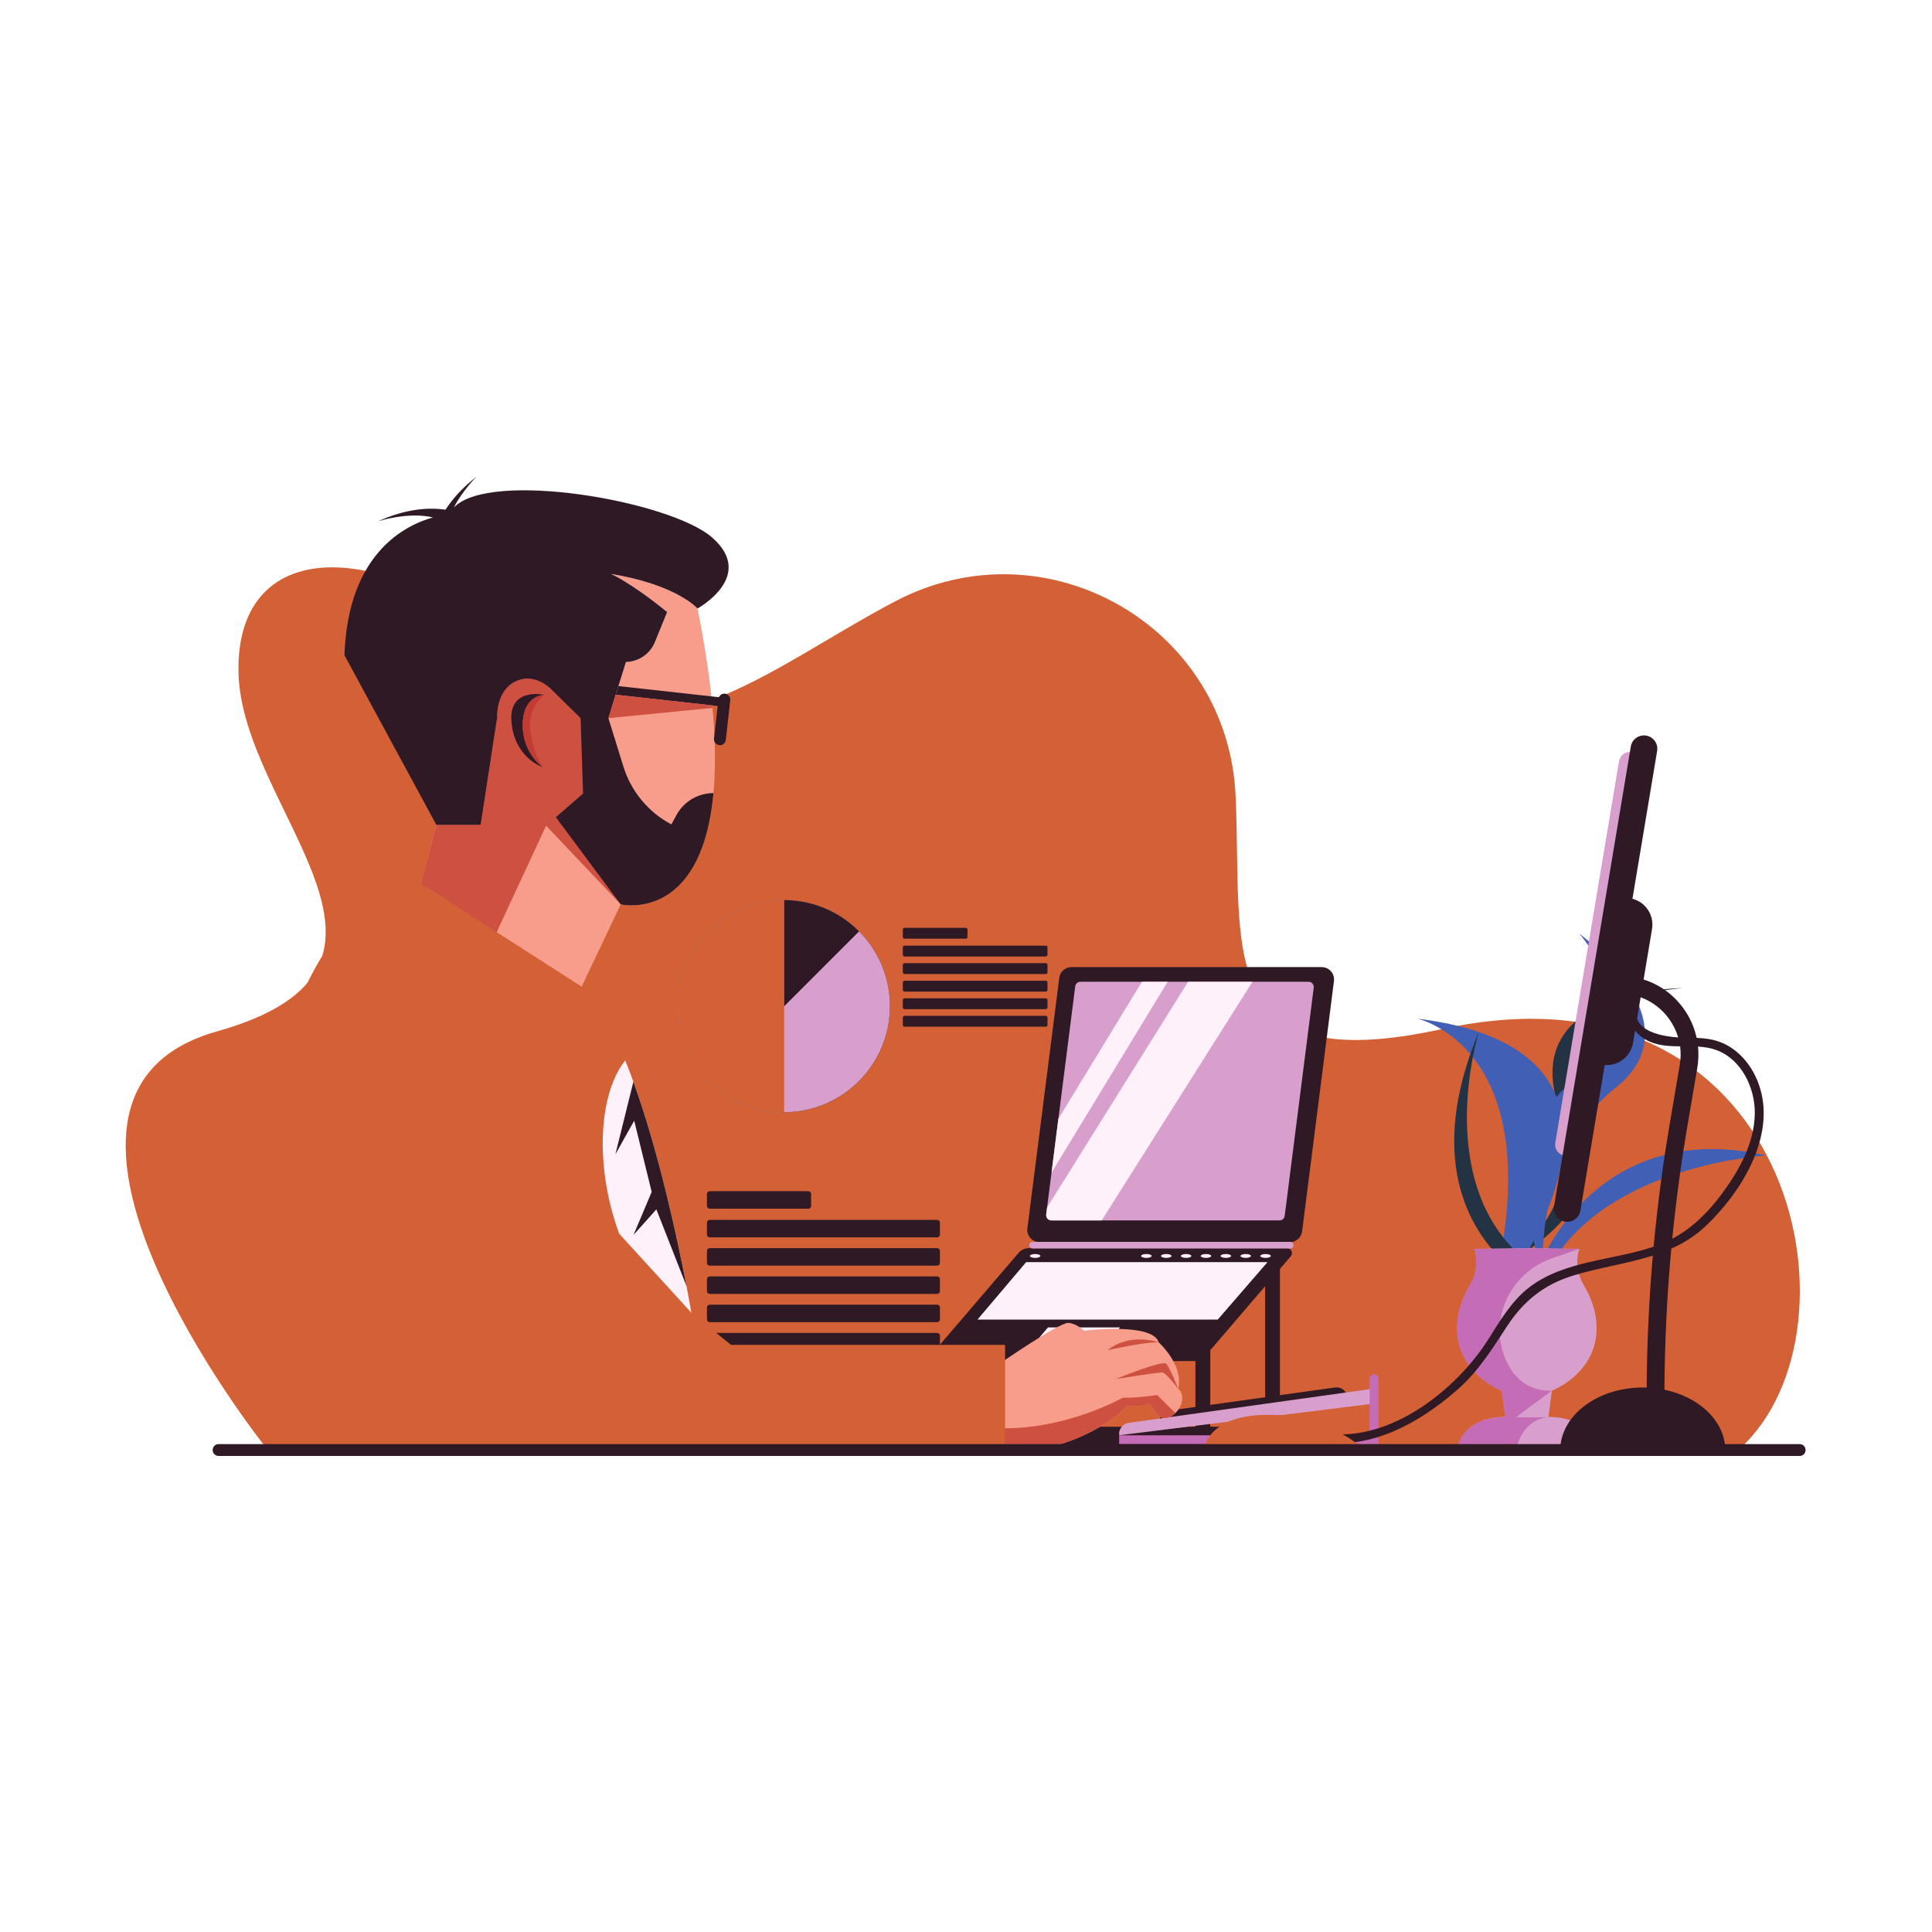 <?xml version="1.0" encoding="UTF-8" standalone="no"?>
<svg
   xmlns:dc="http://purl.org/dc/elements/1.1/"
   xmlns:cc="http://creativecommons.org/ns#"
   xmlns:rdf="http://www.w3.org/1999/02/22-rdf-syntax-ns#"
   xmlns:svg="http://www.w3.org/2000/svg"
   xmlns="http://www.w3.org/2000/svg"
   viewBox="0 0 2666.667 2666.667"
   height="2666.667"
   width="2666.667"
   xml:space="preserve"
   id="svg2"
   version="1.1"><defs
     id="defs6" /><g
     transform="matrix(1.333,0,0,-1.333,0,2666.667)"
     id="g10"><g
       transform="scale(0.1)"
       id="g12"><g
         transform="scale(1.189)"
         id="g18"><path
           id="path20"
           style="fill:#d3613525;fill-opacity:1;fill-rule:nonzero;stroke:none"
           d="m 2306.4,4230.46 c 0,0 -2422.08,3048.5 -417.6,3612.23 2004.48,563.81 208.8,1920.97 187.92,3132.01 -20.88,1211 1310.07,1214.8 2651.77,0 965.03,-873.8 1941.98,19.5 3063.48,611.8 1312.36,693.1 2899.53,-207.6 2968.33,-1690.13 61,-1317.49 -214.4,-2473.9 1798.2,-2032.82 C 15607,8531.74 16300,5253.61 15151.6,4209.6 l -12845.2,20.86" /></g><path
         id="path22"
         style="fill:#d36135db;fill-opacity:1;fill-rule:nonzero;stroke:none"
         d="M 9555.4,7797.7 H 7498.93 c -114.75,0 -207.77,93.1 -207.77,207.8 v 0 c 0,114.8 93.02,207.8 207.77,207.8 H 9555.4 c 114.75,0 207.77,-93 207.77,-207.8 v 0 c 0,-114.7 -93.02,-207.8 -207.77,-207.8" /><path
         id="path24"
         style="fill:#2f1925;fill-opacity:1;fill-rule:nonzero;stroke:none"
         d="M 8369.1,7489.2 H 7349.59 c -16.3,0 -29.51,13.2 -29.51,29.5 V 7641 c 0,16.3 13.21,29.5 29.51,29.5 H 8369.1 c 16.3,0 29.51,-13.2 29.51,-29.5 v -122.3 c 0,-16.3 -13.21,-29.5 -29.51,-29.5" /><path
         id="path26"
         style="fill:#2f1925;fill-opacity:1;fill-rule:nonzero;stroke:none"
         d="M 9703.07,7192.5 H 7349.59 c -16.3,0 -29.51,13.2 -29.51,29.5 v 122.3 c 0,16.3 13.21,29.5 29.51,29.5 h 2353.48 c 16.3,0 29.51,-13.2 29.51,-29.5 V 7222 c 0,-16.3 -13.21,-29.5 -29.51,-29.5" /><path
         id="path28"
         style="fill:#2f1925;fill-opacity:1;fill-rule:nonzero;stroke:none"
         d="M 9703.07,6899.8 H 7349.59 c -16.3,0 -29.51,13.2 -29.51,29.5 v 122.3 c 0,16.3 13.21,29.5 29.51,29.5 h 2353.48 c 16.3,0 29.51,-13.2 29.51,-29.5 v -122.3 c 0,-16.3 -13.21,-29.5 -29.51,-29.5" /><path
         id="path30"
         style="fill:#2f1925;fill-opacity:1;fill-rule:nonzero;stroke:none"
         d="M 9703.07,6607.1 H 7349.59 c -16.3,0 -29.51,13.2 -29.51,29.5 v 122.3 c 0,16.3 13.21,29.5 29.51,29.5 h 2353.48 c 16.3,0 29.51,-13.2 29.51,-29.5 v -122.3 c 0,-16.3 -13.21,-29.5 -29.51,-29.5" /><path
         id="path32"
         style="fill:#2f1925;fill-opacity:1;fill-rule:nonzero;stroke:none"
         d="M 9703.07,6314.4 H 7349.59 c -16.3,0 -29.51,13.2 -29.51,29.5 v 122.3 c 0,16.3 13.21,29.5 29.51,29.5 h 2353.48 c 16.3,0 29.51,-13.2 29.51,-29.5 v -122.3 c 0,-16.3 -13.21,-29.5 -29.51,-29.5" /><path
         id="path34"
         style="fill:#2f1925;fill-opacity:1;fill-rule:nonzero;stroke:none"
         d="M 9703.07,6021.7 H 7349.59 c -16.3,0 -29.51,13.2 -29.51,29.5 v 122.3 c 0,16.3 13.21,29.5 29.51,29.5 h 2353.48 c 16.3,0 29.51,-13.2 29.51,-29.5 v -122.3 c 0,-16.3 -13.21,-29.5 -29.51,-29.5" /><path
         id="path36"
         style="fill:#1b1c1f;fill-opacity:1;fill-rule:nonzero;stroke:none"
         d="m 8893.01,8809.9 c -428.1,-428.1 -1121.85,-429 -1551.04,-2.4 l -2.39,2.4 c -428.98,429 -429.2,1124.7 -0.22,1553.7 428.97,428.9 1124.67,428.7 1553.65,-0.2 l 2.39,-2.4 c 426.59,-429.2 425.72,-1123 -2.39,-1551.1" /><path
         id="path38"
         style="fill:#2f1925;fill-opacity:1;fill-rule:nonzero;stroke:none"
         d="m 13253.3,5145 h -153.6 v 1710 l 153.6,10 V 5145" /><path
         id="path40"
         style="fill:#2f1925;fill-opacity:1;fill-rule:nonzero;stroke:none"
         d="m 12531.7,5145 h -153.6 v 1710 h 153.6 V 5145" /><path
         id="path42"
         style="fill:#2f1925;fill-opacity:1;fill-rule:nonzero;stroke:none"
         d="M 13423,5028.1 H 9761.98 v 203.7 H 13423 v -203.7" /><path
         id="path44"
         style="fill:#2f1925;fill-opacity:1;fill-rule:nonzero;stroke:none"
         d="m 13355.6,7142.6 h -2590.2 c -77.2,0 -136.9,67.7 -127.1,144.3 l 329.8,2592.2 c 8.1,64 62.6,112 127.1,112 h 2590.2 c 77.2,0 136.8,-67.8 127.1,-144.4 l -329.8,-2592.2 c -8.2,-64 -62.6,-111.9 -127.1,-111.9" /><path
         id="path46"
         style="fill:#2f1925;fill-opacity:1;fill-rule:nonzero;stroke:none"
         d="m 13326.9,7081.1 h -2673.6 c -40.7,0 -79.3,-17.8 -105.8,-48.7 L 9587.33,5912 h 2779.17 c 44,0 85.8,19.2 114.5,52.6 l 884.6,1032.4 c 28.3,33 4.8,84.1 -38.7,84.1" /><path
         id="path48"
         style="fill:#d89fcd;fill-opacity:1;fill-rule:nonzero;stroke:none"
         d="m 13603,9777.7 -300.4,-2361.8 c -3.4,-27.7 -26.7,-47.9 -54.4,-47.9 h -2360.9 c -33.1,0 -58.6,28.8 -54.3,61.7 l 9.2,72.5 46,361.2 70.7,556 174.5,1372.2 c 3.4,27.3 26.7,47.9 54.3,47.9 h 2361 c 33.1,0 58.6,-29.2 54.3,-61.8" /><path
         id="path50"
         style="fill:#fef1f9;fill-opacity:1;fill-rule:nonzero;stroke:none"
         d="m 10772.9,7000.1 c 0,-11.1 -24.3,-20.1 -54.3,-20.1 -30,0 -54.4,9 -54.4,20.1 0,11.1 24.4,20.1 54.4,20.1 30,0 54.3,-9 54.3,-20.1" /><path
         id="path52"
         style="fill:#fef1f9;fill-opacity:1;fill-rule:nonzero;stroke:none"
         d="m 11924.7,7000.1 c 0,-11.1 -24.4,-20.1 -54.4,-20.1 -30,0 -54.4,9 -54.4,20.1 0,11.1 24.4,20.1 54.4,20.1 30,0 54.4,-9 54.4,-20.1" /><path
         id="path54"
         style="fill:#fef1f9;fill-opacity:1;fill-rule:nonzero;stroke:none"
         d="m 12130.3,7000.1 c 0,-11.1 -24.3,-20.1 -54.3,-20.1 -30,0 -54.4,9 -54.4,20.1 0,11.1 24.4,20.1 54.4,20.1 30,0 54.3,-9 54.3,-20.1" /><path
         id="path56"
         style="fill:#fef1f9;fill-opacity:1;fill-rule:nonzero;stroke:none"
         d="m 12336,7000.1 c 0,-11.1 -24.3,-20.1 -54.3,-20.1 -30.1,0 -54.4,9 -54.4,20.1 0,11.1 24.3,20.1 54.4,20.1 30,0 54.3,-9 54.3,-20.1" /><path
         id="path58"
         style="fill:#fef1f9;fill-opacity:1;fill-rule:nonzero;stroke:none"
         d="m 12541.7,7000.1 c 0,-11.1 -24.3,-20.1 -54.4,-20.1 -30,0 -54.3,9 -54.3,20.1 0,11.1 24.3,20.1 54.3,20.1 30.1,0 54.4,-9 54.4,-20.1" /><path
         id="path60"
         style="fill:#fef1f9;fill-opacity:1;fill-rule:nonzero;stroke:none"
         d="m 12747.4,7000.1 c 0,-11.1 -24.4,-20.1 -54.4,-20.1 -30,0 -54.3,9 -54.3,20.1 0,11.1 24.3,20.1 54.3,20.1 30,0 54.4,-9 54.4,-20.1" /><path
         id="path62"
         style="fill:#fef1f9;fill-opacity:1;fill-rule:nonzero;stroke:none"
         d="m 12953.1,7000.1 c 0,-11.1 -24.4,-20.1 -54.4,-20.1 -30,0 -54.4,9 -54.4,20.1 0,11.1 24.4,20.1 54.4,20.1 30,0 54.4,-9 54.4,-20.1" /><path
         id="path64"
         style="fill:#fef1f9;fill-opacity:1;fill-rule:nonzero;stroke:none"
         d="m 13158.7,7000.1 c 0,-11.1 -24.3,-20.1 -54.3,-20.1 -30,0 -54.4,9 -54.4,20.1 0,11.1 24.4,20.1 54.4,20.1 30,0 54.3,-9 54.3,-20.1" /><path
         id="path66"
         style="fill:#fef1f9;fill-opacity:1;fill-rule:nonzero;stroke:none"
         d="m 10625.1,6936 h 2499.3 l -515,-594.5 h -2487.9 l 503.6,594.5" /><path
         id="path68"
         style="fill:#fef1f9;fill-opacity:1;fill-rule:nonzero;stroke:none"
         d="m 10851.2,6260 h 745.6 l -153.6,-177.3 H 10701 l 150.2,177.3" /><path
         id="path70"
         style="fill:#d89fcd;fill-opacity:1;fill-rule:nonzero;stroke:none"
         d="m 13359.7,7077.6 h -2667.6 c -18.9,0 -34.2,15.3 -34.2,34.1 v 0 c 0,18.9 15.3,34.1 34.2,34.1 h 2667.6 c 18.9,0 34.2,-15.2 34.2,-34.1 v 0 c 0,-18.8 -15.3,-34.1 -34.2,-34.1" /><g
         transform="scale(1.122)"
         id="g72"><path
           id="path74"
           style="fill:#415fb5;fill-opacity:1;fill-rule:nonzero;stroke:none"
           d="m 14228.4,6193.74 c 0,0 531.9,1322.62 2071.6,972.7 0,0 -1476.7,-83.94 -2001.5,-1035.7 l -70.1,63" /></g><g
         transform="scale(1.069)"
         id="g76"><path
           id="path78"
           style="fill:#233343;fill-opacity:1;fill-rule:nonzero;stroke:none"
           d="m 14553.5,6455.74 c 0,0 863.6,422.26 786.9,988.44 -76.8,566.17 -403.1,1583.43 959.6,1698.52 0,0 -1420.2,0 -1247.5,-978.81 172.7,-978.8 86.3,-1209.16 -499,-1708.15" /></g><g
         transform="scale(1.079)"
         id="g80"><path
           id="path82"
           style="fill:#415fb5;fill-opacity:1;fill-rule:nonzero;stroke:none"
           d="m 14806.1,6303.38 c 0,0 -96.7,1166.91 698.7,1798.75 795.2,631.75 -349.4,1479.06 -349.4,1479.06 0,0 735.9,-832.49 -44.6,-1404.73 -780.4,-572.33 -304.7,-1873.08 -304.7,-1873.08" /></g><g
         transform="scale(1.057)"
         id="g84"><path
           id="path86"
           style="fill:#415fb5;fill-opacity:1;fill-rule:nonzero;stroke:none"
           d="m 14917.5,6558.4 c 21.3,121.46 1382.5,2093.6 -1035.7,2389.29 0,0 1271.5,-266.56 779.3,-2512.35 l 256.4,123.06" /></g><path
         id="path88"
         style="fill:#233343;fill-opacity:1;fill-rule:nonzero;stroke:none"
         d="m 15771.2,6787.6 c 0,0 -1232.6,685.9 -457.3,2534.9 0,0 -526.8,-1670 586.5,-2445.4 l -129.2,-89.5" /><g
         transform="scale(1.016)"
         id="g90"><path
           id="path92"
           style="fill:#d89fcd;fill-opacity:1;fill-rule:nonzero;stroke:none"
           d="m 16269,4935.98 h -1414.7 c 0,0 52.3,313.41 488,313.41 l -35.2,267.06 c 0,0 -383.1,145.34 -446.9,528.51 -36.9,221.89 46.4,421.94 123.5,551.34 65.6,110.7 81.6,243.35 45.1,366.35 l 514.4,5.51 v 0.39 l 18.7,-0.39 18.2,0.39 v -0.39 l 514.9,-5.51 c -36.9,-123 -20.9,-255.65 44.6,-366.35 77.1,-129.4 160.4,-329.45 123.5,-551.34 -63.8,-383.17 -446.9,-528.51 -446.9,-528.51 l -35.2,-267.06 c 435.7,0 488,-313.41 488,-313.41" /></g><g
         transform="scale(1.003)"
         id="g94"><path
           id="path96"
           style="fill:#c56cb7;fill-opacity:1;fill-rule:nonzero;stroke:none"
           d="m 16017.6,5586.7 -368.2,-273.15 h 332.6 c 0,0 -244,0 -326.3,-314.71 h -612.2 c 0,0 53,317.4 494.1,317.4 l -35.5,270.46 c 0,0 -388.1,147.19 -452.7,535.24 -37.3,224.72 47.1,427.32 125.1,558.36 66.5,112.11 82.6,246.45 45.6,371.02 l 521,5.58 v 0.39 l 19,-0.39 18.4,0.39 v -0.39 l 521.5,-5.58 -281.3,-97.77 c -440,-153.06 -665.2,-656.72 -460.3,-1074.96 82.2,-167.72 222.8,-291.89 459.2,-291.89" /></g><path
         id="path98"
         style="fill:#f89d8b;fill-opacity:1;fill-rule:nonzero;stroke:none"
         d="m 7387.41,11792.8 c -124.4,-1351.6 -960.52,-1151.9 -960.52,-1151.9 l -404.86,-853.9 -880.04,564.2 -784.21,503.2 160.34,610 h 458.92 l 170.48,1109.5 c 0,0 -15.98,272.2 186.76,373.5 202.73,101.4 373.52,-80.1 373.52,-80.1 l 304.1,-298.6 h 287.82 l 47.92,153.9 46.69,148.7 86.93,278.9 c 66.34,1.5 129.01,22.7 181.53,59 52.22,36.2 94.61,87.2 119.49,148.9 l 125.64,309.3 c -378.74,309.4 -581.48,394.8 -581.48,394.8 682.84,-111.8 895.71,-358.2 895.71,-358.2 72.8,-362.1 121.03,-681.9 149.29,-964.2 2.15,-21.8 4.3,-43.3 6.14,-64.8 31.95,-350.2 32.26,-640.8 9.83,-882.2" /><path
         id="path100"
         style="fill:#ce5041;fill-opacity:1;fill-rule:nonzero;stroke:none"
         d="m 6426.89,10640.9 -772.23,814.3 -512.67,-1104 -784.21,503.2 160.34,610 h 458.92 l 170.48,1109.5 c 0,0 -15.98,272.2 186.76,373.5 202.73,101.4 373.52,-80.1 373.52,-80.1 l 304.1,-298.6 h 136.69 l 278.3,-1927.8" /><g
         transform="scale(1.043)"
         id="g102"><path
           id="path104"
           style="fill:#d89fcd;fill-opacity:1;fill-rule:nonzero;stroke:none"
           d="m 15530.8,7707.4 v 0 c -60,9.97 -100.5,66.71 -90.5,126.71 l 632.7,3789.69 c 9.9,59.9 66.7,100.4 126.6,90.4 v 0 c 60,-10 100.4,-66.7 90.4,-126.7 l -632.6,-3789.72 c -10,-59.9 -66.7,-100.34 -126.6,-90.38" /></g><path
         id="path106"
         style="fill:#2f1925;fill-opacity:1;fill-rule:nonzero;stroke:none"
         d="m 12012.6,5300.7 v 0 c -5.8,46.3 26.6,88.6 72.8,95.1 l 1738.1,242.7 c 62,8.7 119.3,-34.5 128,-96.5 v 0 l -1938.9,-241.3" /><path
         id="path108"
         style="fill:#d89fcd;fill-opacity:1;fill-rule:nonzero;stroke:none"
         d="m 11588.6,5143.4 v 0 c -7.8,62.6 36.1,120 98.7,128.7 l 2507,350.2 21.3,-152.1 -2627,-326.8" /><path
         id="path110"
         style="fill:#c56cb7;fill-opacity:1;fill-rule:nonzero;stroke:none"
         d="m 14273.9,5051.2 h -2685.3 v 92.2 h 2593.2 v 585.5 c 0,25.4 20.6,46 46.1,46 v 0 c 25.4,0 46,-20.6 46,-46 v -677.7" /><path
         id="path112"
         style="fill:#f89d8b;fill-opacity:1;fill-rule:nonzero;stroke:none"
         d="m 12234.9,5480.7 c -8.6,-35.9 -32.6,-76.8 -64.5,-107.8 -63.6,-62.4 -158.2,-87.2 -223.9,39 l -47.3,55.9 c 0,0 -95,-34.4 -224,-21.5 0,0 -288.4,-309.9 -843.8,-434.6 h -525.2 l 8.9,200.2 29.8,669.4 c 0,0 628.4,434.6 718.7,426 90.7,-8.6 159.5,-81.7 159.5,-81.7 0,0 710.5,90.3 775,-120.4 0,0 258.3,-228.2 202.4,-482.3 0,0 60.2,-34.4 34.4,-142.2" /><path
         id="path114"
         style="fill:#d36135db;fill-opacity:1;fill-rule:nonzero;stroke:none"
         d="M 10405.4,6079.4 V 4972 H 2770.62 c 0,0 0,359.4 0,2836.5 0,2476.7 1418.22,3156.8 1418.22,3156.8 L 4357.78,10854.4 6022.03,9787 c 164.65,-151.8 316.39,-429.2 451.85,-762.1 421.44,-1037.1 684.69,-2612.8 684.69,-2612.8 l 102.29,-83 308.4,-249.7 h 2836.14" /><path
         id="path116"
         style="fill:#2f1925;fill-opacity:1;fill-rule:nonzero;stroke:none"
         d="m 7222.15,13704 c 0,0 609.74,333.6 152.36,734.8 -433.43,379.9 -2299.38,702.9 -2675.14,311.6 93.94,181.3 236,319.7 236,319.7 -148.29,-115.7 -251.09,-232.9 -322.62,-342.8 -169.77,24.9 -405.27,12 -698.27,-119.8 0,0 313.12,101.4 569.2,39.6 -294.8,-81.6 -880.5,-375.6 -917.17,-1426.3 l 951.62,-1756.4 h 458.91 l 170.47,1109.5 c 0,0 -15.97,272.2 186.77,373.5 156.04,78.1 293.34,-11.6 348.03,-56.8 1.23,-1.2 2.46,-2.1 3.68,-3.1 14.13,-11.9 21.81,-20.2 21.81,-20.2 l 304.1,-298.6 25.5,-781.1 -281.68,-244.5 671.16,-902.2 c 0,0 836.13,-199.7 960.53,1151.9 -160.34,0 -307.79,-87.9 -383.97,-228.9 l -51.59,-95.2 c -238.37,126 -416.84,341 -496.7,598.4 l -155.43,501.6 75.57,242.7 28.25,89.3 77.71,249.5 c 132.71,3.1 250.96,84.8 301.04,207.9 l 125.63,309.3 c -378.75,309.4 -581.48,394.8 -581.48,394.8 682.85,-111.8 895.71,-358.2 895.71,-358.2" /><path
         id="path118"
         style="fill:#d36135;fill-opacity:1;fill-rule:nonzero;stroke:none"
         d="m 7158.57,6412.1 -747.35,818.6 -868.99,951.9 -555.67,1746 1272,-2059.3 900.01,-1457.2" /><path
         id="path120"
         style="fill:#2f1925;fill-opacity:1;fill-rule:nonzero;stroke:none"
         d="m 5621.18,12060.9 c -0.62,0.4 -1.23,0.7 -2.46,1 -31.64,11 -287.82,110.5 -322.22,461.3 -35.02,359.4 311.47,292.8 339.11,286.6 0.62,-0.3 1.23,-0.3 1.54,-0.3 -8.29,0 -218.71,-3.1 -224.85,-301.3 -5.84,-293.4 194.44,-437.1 208.88,-447.3" /><path
         id="path122"
         style="fill:#c23c34;fill-opacity:1;fill-rule:nonzero;stroke:none"
         d="m 5494.31,12416.9 c 41.47,-253.4 120.11,-347.4 127.17,-356 h -0.3 c -14.44,10.2 -214.72,153.9 -208.88,447.3 6.14,298.2 216.56,301.3 224.85,301.3 0.31,0 0.31,0 0.31,0 0,0 -187.07,-126.8 -143.15,-392.6" /><path
         id="path124"
         style="fill:#2f1925;fill-opacity:1;fill-rule:nonzero;stroke:none"
         d="m 7561.58,12754.5 -46.08,-411 c -3.99,-33.7 -34.4,-58 -67.88,-54.3 -33.79,4 -58.06,34.4 -54.37,67.9 l 37.78,337.5 -55.9,6.2 -999.54,110.6 h -0.31 l 19.05,59.9 9.21,29.5 1040.7,-114.9 c 10.44,23.9 35.63,39.6 62.97,36.5 33.79,-3.7 58.05,-34.1 54.37,-67.9" /><path
         id="path126"
         style="fill:#ce5041;fill-opacity:1;fill-rule:nonzero;stroke:none"
         d="m 7377.58,12675 -1077.86,-106.3 75.87,242.7 999.54,-110.6 c 0.92,-8.6 1.84,-17.2 2.45,-25.8" /><path
         id="path128"
         style="fill:#ce5041;fill-opacity:1;fill-rule:nonzero;stroke:none"
         d="m 12170.4,5372.9 c -63.6,-62.4 -158.2,-87.2 -223.9,39 l -47.3,55.9 c 0,0 -95,-34.4 -224,-21.5 0,0 -288.4,-309.9 -843.8,-434.6 h -525.2 l 8.9,200.2 c 25.5,2.2 53.1,3.4 83.5,3.4 673.6,0 1226.2,317 1226.2,317 154.6,-4 356.7,27.7 356.7,27.7 l 188.9,-187.1" /><path
         id="path130"
         style="fill:#d36135;fill-opacity:1;fill-rule:nonzero;stroke:none"
         d="M 10405.4,6079.4 V 4972 H 2770.62 c 0,0 0,359.4 0,2836.5 0,2476.7 1418.22,3156.8 1418.22,3156.8 l 168.94,-110.9 1664.25,-1067.4 -1390.87,477 c 0,0 -739.67,-478.6 -739.67,-1740.1 0,-1261.3 2870.83,-3288.3 2870.83,-3288.3 H 10155 l 250.4,843.8" /><path
         id="path132"
         style="fill:#ce5041;fill-opacity:1;fill-rule:nonzero;stroke:none"
         d="m 11552.4,5725.3 c 0,0 446.6,72.5 485.2,68 38.5,-4.5 162.9,-170.4 162.9,-170.4 0,0 -85.8,220.3 -124.4,261.1 -38.5,40.8 -523.7,-158.7 -523.7,-158.7" /><path
         id="path134"
         style="fill:#ce5041;fill-opacity:1;fill-rule:nonzero;stroke:none"
         d="m 11468.6,6024.6 c 0,0 390.9,87.8 529.5,80.6 0,0 -296.4,106.6 -529.5,-80.6" /><path
         id="path136"
         style="fill:#fef1f9;fill-opacity:1;fill-rule:nonzero;stroke:none"
         d="m 7158.57,6412.1 -747.35,818.6 c -44.23,118.8 -81.4,246 -109.97,379.6 -18.73,87.6 -32.86,174.2 -42.69,259 -57.44,488.4 27.33,920.6 215.32,1155.6 28.88,-71.3 57.14,-145 84.48,-220.9 269.39,-743 463.52,-1665.2 550.14,-2116.7 32.87,-171.7 50.07,-275.2 50.07,-275.2" /><path
         id="path138"
         style="fill:#d36135;fill-opacity:1;fill-rule:nonzero;stroke:none"
         d="m 14103.5,5018.1 h -1632.3 c 0,0 47.3,337 656.4,337 344.7,0 611.6,-107.8 778.4,-201.5 52.5,-29.5 95.2,-57.5 127.2,-80.5 46.1,-32.9 70.3,-55 70.3,-55" /><g
         transform="scale(1.147)"
         id="g140"><path
           id="path142"
           style="fill:#2f1925;fill-opacity:1;fill-rule:nonzero;stroke:none"
           d="M 16246.5,4297.46 H 1973.32 c -29.57,0 -53.54,23.98 -53.54,53.61 v 0 c 0,29.55 23.97,53.53 53.54,53.53 H 16246.5 c 29.5,0 53.5,-23.98 53.5,-53.53 v 0 c 0,-29.63 -24,-53.61 -53.5,-53.61" /></g><path
         id="path144"
         style="fill:#fef1f9;fill-opacity:1;fill-rule:nonzero;stroke:none"
         d="m 12090.8,9839.5 -1202.6,-1976.1 70.7,556 865.6,1420.1 h 266.3" /><path
         id="path146"
         style="fill:#fef1f9;fill-opacity:1;fill-rule:nonzero;stroke:none"
         d="M 12969,9839.5 11407.4,7368 h -520.1 c -33.1,0 -58.6,28.8 -54.3,61.7 l 9.2,72.5 1460.3,2337.3 h 666.5" /><g
         transform="scale(1.126)"
         id="g148"><path
           id="path150"
           style="fill:#2f1925;fill-opacity:1;fill-rule:nonzero;stroke:none"
           d="m 15515.2,7399.94 93,546.89 c 11.1,65.54 13,131.07 6.6,195.27 57.2,-3.47 113.4,-11.81 167.5,-31.52 231.3,-84.27 356.8,-346.13 354.6,-580.73 -2.4,-274.39 -145.1,-529.14 -304.4,-743.5 -126.4,-170.22 -271.8,-314.16 -454.6,-411.21 34,343.55 79.7,685.68 137.3,1024.8 z m -460.9,999.31 32.7,196.24 c 104.1,-37.91 194.5,-105.84 261,-197.84 38.3,-52.83 66.5,-110.73 84.4,-171.37 -133,8.08 -339.6,47.86 -378.1,172.97 z m 251.8,-3412.62 c 2,432.26 23.1,865.85 63,1297.67 111.8,49.9 217.4,114.99 313.7,205.29 310.9,292.15 617.2,774.05 516.3,1218.11 -44.5,195.62 -168.9,383.25 -356.2,466.19 -77.4,34.27 -158.4,44.75 -240.7,48.3 -20.9,96.7 -61.8,188.87 -121.6,271.54 -92.1,127.16 -219.6,218.8 -366.3,265.32 l 77.5,464.42 c 21.2,126.34 -58.3,246.18 -180,277.85 l 227,1359.38 c 11.2,66.9 -34,130.2 -100.9,141.3 -66.8,11.2 -130.1,-34 -141.3,-100.8 L 14291,6673.85 c -11.1,-66.86 34,-130.09 100.9,-141.28 v 0 c 66.8,-11.1 130,34.01 141.2,100.88 l 223.6,1339.22 c 125.3,-9.5 239.4,78.06 260.5,204.32 l 18.7,112.15 c 25.1,-31.79 57.1,-59.49 94.8,-81.15 99.1,-57.19 208.5,-62.87 319.2,-63.32 7.5,-55.85 6.7,-113.12 -3.1,-170.4 l -92.9,-546.9 c -63.3,-372.23 -112.4,-748.01 -147.4,-1125.31 -192.4,-65.18 -394.6,-95.28 -591.9,-141.72 -193.4,-45.29 -387.6,-107.18 -547.7,-228.83 -168.2,-128.22 -272.7,-311.5 -384.3,-487.14 -269.2,-422.76 -799.9,-858.92 -1334.6,-868.16 46.6,-26.19 84.6,-51.06 113,-71.48 351.3,45.02 681,253.96 944.2,485.01 191.2,168.27 315.4,369.83 453.1,580.37 152.2,232.38 339.3,382.98 604.9,465.38 243.3,75.21 498.5,108.78 735.9,184.61 -35.2,-404.02 -54.1,-809.47 -56.6,-1213.76 -11.9,0.44 -23.8,0.71 -35.9,0.71 -403.5,0 -733.4,-240.19 -758,-543.43 h 1515.9 c -20.3,251.29 -250.5,459.17 -558.4,523.01" /></g><path
         id="path152"
         style="fill:#2f1925;fill-opacity:1;fill-rule:nonzero;stroke:none"
         d="m 7108.5,6687.3 -312.08,795.3 -236.53,-264.5 187.99,445.4 -180.92,737.2 -194.75,-347.7 186.15,751 c 269.39,-743 463.52,-1665.2 550.14,-2116.7" /><path
         id="path154"
         style="fill:#d89fcd;fill-opacity:1;fill-rule:nonzero;stroke:none"
         d="m 9214.78,9586.7 c 0,-605.4 -489.94,-1096.6 -1095.06,-1098.4 h -3.38 c -606.67,0 -1098.76,491.8 -1098.76,1098.4 0,606.7 492.09,1098.5 1098.76,1098.5 h 3.38 c 605.12,-1.9 1095.06,-493 1095.06,-1098.5" /><path
         id="path156"
         style="fill:#d36135db;fill-opacity:1;fill-rule:nonzero;stroke:none"
         d="M 8119.72,10685.2 V 8488.3 h -3.38 c -301.95,0 -575.95,121.9 -774.38,319.1 l -2.46,2.5 c -6.76,6.8 -13.21,13.5 -19.66,20.3 -6.76,6.7 -12.9,13.8 -19.35,20.9 -50.07,55.6 -93.69,115.2 -130.55,177.5 -4.61,7.7 -9.21,15.7 -13.51,23.7 -4.61,7.6 -8.91,15.6 -12.91,23.6 -3.99,7.7 -7.98,15.7 -11.98,23.4 -8.29,16.5 -15.97,33.1 -23.34,50 -10.44,24.3 -20.27,48.9 -28.87,74.1 -5.84,16.8 -11.06,33.7 -16.28,50.6 -4.92,16.9 -9.53,34.1 -13.83,51.3 -3.99,17.2 -7.98,34.4 -11.36,51.6 -8.47,42.6 -13.97,86 -17.13,130.2 -0.03,0.4 -0.07,0.9 -0.1,1.4 -1.82,25.9 -3.05,51.9 -3.05,78.2 0,17.9 0.31,35.4 1.54,52.9 2.15,53.4 8.6,105.9 18.74,156.9 1.84,8.9 3.68,17.5 5.53,26.1 1.84,8.6 3.68,17.2 5.83,25.8 4.3,17.2 8.91,34.1 13.83,51.3 4.91,16.6 10.44,33.2 15.97,49.8 3.07,8.6 6.14,17.2 9.52,25.8 5.84,15.4 11.98,30.4 18.12,45.5 7.99,18.1 16.28,35.9 24.88,53.7 3.38,6.5 6.46,12.9 10.14,19.4 26.73,51.9 58.36,102 94.3,150.2 4.92,6.7 10.14,13.5 15.36,20.3 4.3,5.2 8.6,10.4 12.9,15.6 5.84,7.4 11.67,14.5 17.82,21.5 18.12,21.2 37.47,42.1 57.44,62.1 12.59,12.6 25.19,24.6 38.09,36.2 5.84,5.2 11.36,10.5 17.2,15.4 14.13,12.3 28.57,24.6 43.31,35.9 6.76,5.2 13.83,10.8 20.89,16 30.1,22.4 61.13,43.3 92.77,62.3 5.83,3.4 11.67,6.8 17.81,10.2 30.72,18.1 62.36,34.1 94.61,48.5 8.29,3.7 16.28,7.4 24.57,10.8 16.59,7 33.49,13.8 50.38,19.9 8.29,3.1 16.59,5.9 24.88,8.6 8.6,3.1 17.2,5.9 25.8,8.3 8.6,2.8 17.21,5.2 25.81,7.7 8.6,2.5 17.51,4.9 26.1,7.1 8.91,2.4 17.82,4.6 26.73,6.4 8.6,2.2 17.51,4 26.42,5.9 9.21,1.8 18.12,3.6 27.03,5.2 5.22,0.9 10.44,1.8 15.66,2.8 6.76,0.9 13.83,2.1 20.89,3 8.6,1.3 17.2,2.5 26.11,3.4 8.6,1.2 16.89,2.2 25.5,3.1 16.58,1.5 33.17,2.4 49.76,3.4 7.37,0.6 14.74,0.9 22.11,0.9 12.6,0.3 25.19,0.6 37.79,0.6" /><path
         id="path158"
         style="fill:#2f1925;fill-opacity:1;fill-rule:nonzero;stroke:none"
         d="m 8895.33,10360.8 -775.61,-775.6 v 1100 c 279.83,-0.9 559.66,-108.1 773.15,-321.9 l 2.46,-2.5" /><path
         id="path160"
         style="fill:#d36135db;fill-opacity:1;fill-rule:nonzero;stroke:none"
         d="M 10736.3,10476.7 H 9459.33 c -71.25,0 -129.01,57.7 -129.01,129 v 0 c 0,71.2 57.76,129 129.01,129 h 1276.97 c 71.2,0 129,-57.8 129,-129 v 0 c 0,-71.3 -57.8,-129 -129,-129" /><path
         id="path162"
         style="fill:#2f1925;fill-opacity:1;fill-rule:nonzero;stroke:none"
         d="M 9999.65,10285.1 H 9366.6 c -10.12,0 -18.32,8.2 -18.32,18.3 v 76 c 0,10.1 8.2,18.3 18.32,18.3 h 633.05 c 10.15,0 18.35,-8.2 18.35,-18.3 v -76 c 0,-10.1 -8.2,-18.3 -18.35,-18.3" /><path
         id="path164"
         style="fill:#2f1925;fill-opacity:1;fill-rule:nonzero;stroke:none"
         d="M 10828,10100.9 H 9366.6 c -10.12,0 -18.32,8.2 -18.32,18.3 v 75.9 c 0,10.1 8.2,18.3 18.32,18.3 H 10828 c 10.1,0 18.3,-8.2 18.3,-18.3 v -75.9 c 0,-10.1 -8.2,-18.3 -18.3,-18.3" /><path
         id="path166"
         style="fill:#2f1925;fill-opacity:1;fill-rule:nonzero;stroke:none"
         d="M 10828,9919.1 H 9366.6 c -10.12,0 -18.32,8.2 -18.32,18.3 v 76 c 0,10.1 8.2,18.3 18.32,18.3 H 10828 c 10.1,0 18.3,-8.2 18.3,-18.3 v -76 c 0,-10.1 -8.2,-18.3 -18.3,-18.3" /><path
         id="path168"
         style="fill:#2f1925;fill-opacity:1;fill-rule:nonzero;stroke:none"
         d="M 10828,9737.4 H 9366.6 c -10.12,0 -18.32,8.2 -18.32,18.3 v 75.9 c 0,10.1 8.2,18.3 18.32,18.3 H 10828 c 10.1,0 18.3,-8.2 18.3,-18.3 v -75.9 c 0,-10.1 -8.2,-18.3 -18.3,-18.3" /><path
         id="path170"
         style="fill:#2f1925;fill-opacity:1;fill-rule:nonzero;stroke:none"
         d="M 10828,9555.6 H 9366.6 c -10.12,0 -18.32,8.2 -18.32,18.3 v 76 c 0,10.1 8.2,18.3 18.32,18.3 H 10828 c 10.1,0 18.3,-8.2 18.3,-18.3 v -76 c 0,-10.1 -8.2,-18.3 -18.3,-18.3" /><path
         id="path172"
         style="fill:#2f1925;fill-opacity:1;fill-rule:nonzero;stroke:none"
         d="M 10828,9373.9 H 9366.6 c -10.12,0 -18.32,8.2 -18.32,18.3 v 75.9 c 0,10.1 8.2,18.3 18.32,18.3 H 10828 c 10.1,0 18.3,-8.2 18.3,-18.3 v -75.9 c 0,-10.1 -8.2,-18.3 -18.3,-18.3" /></g></g></svg>